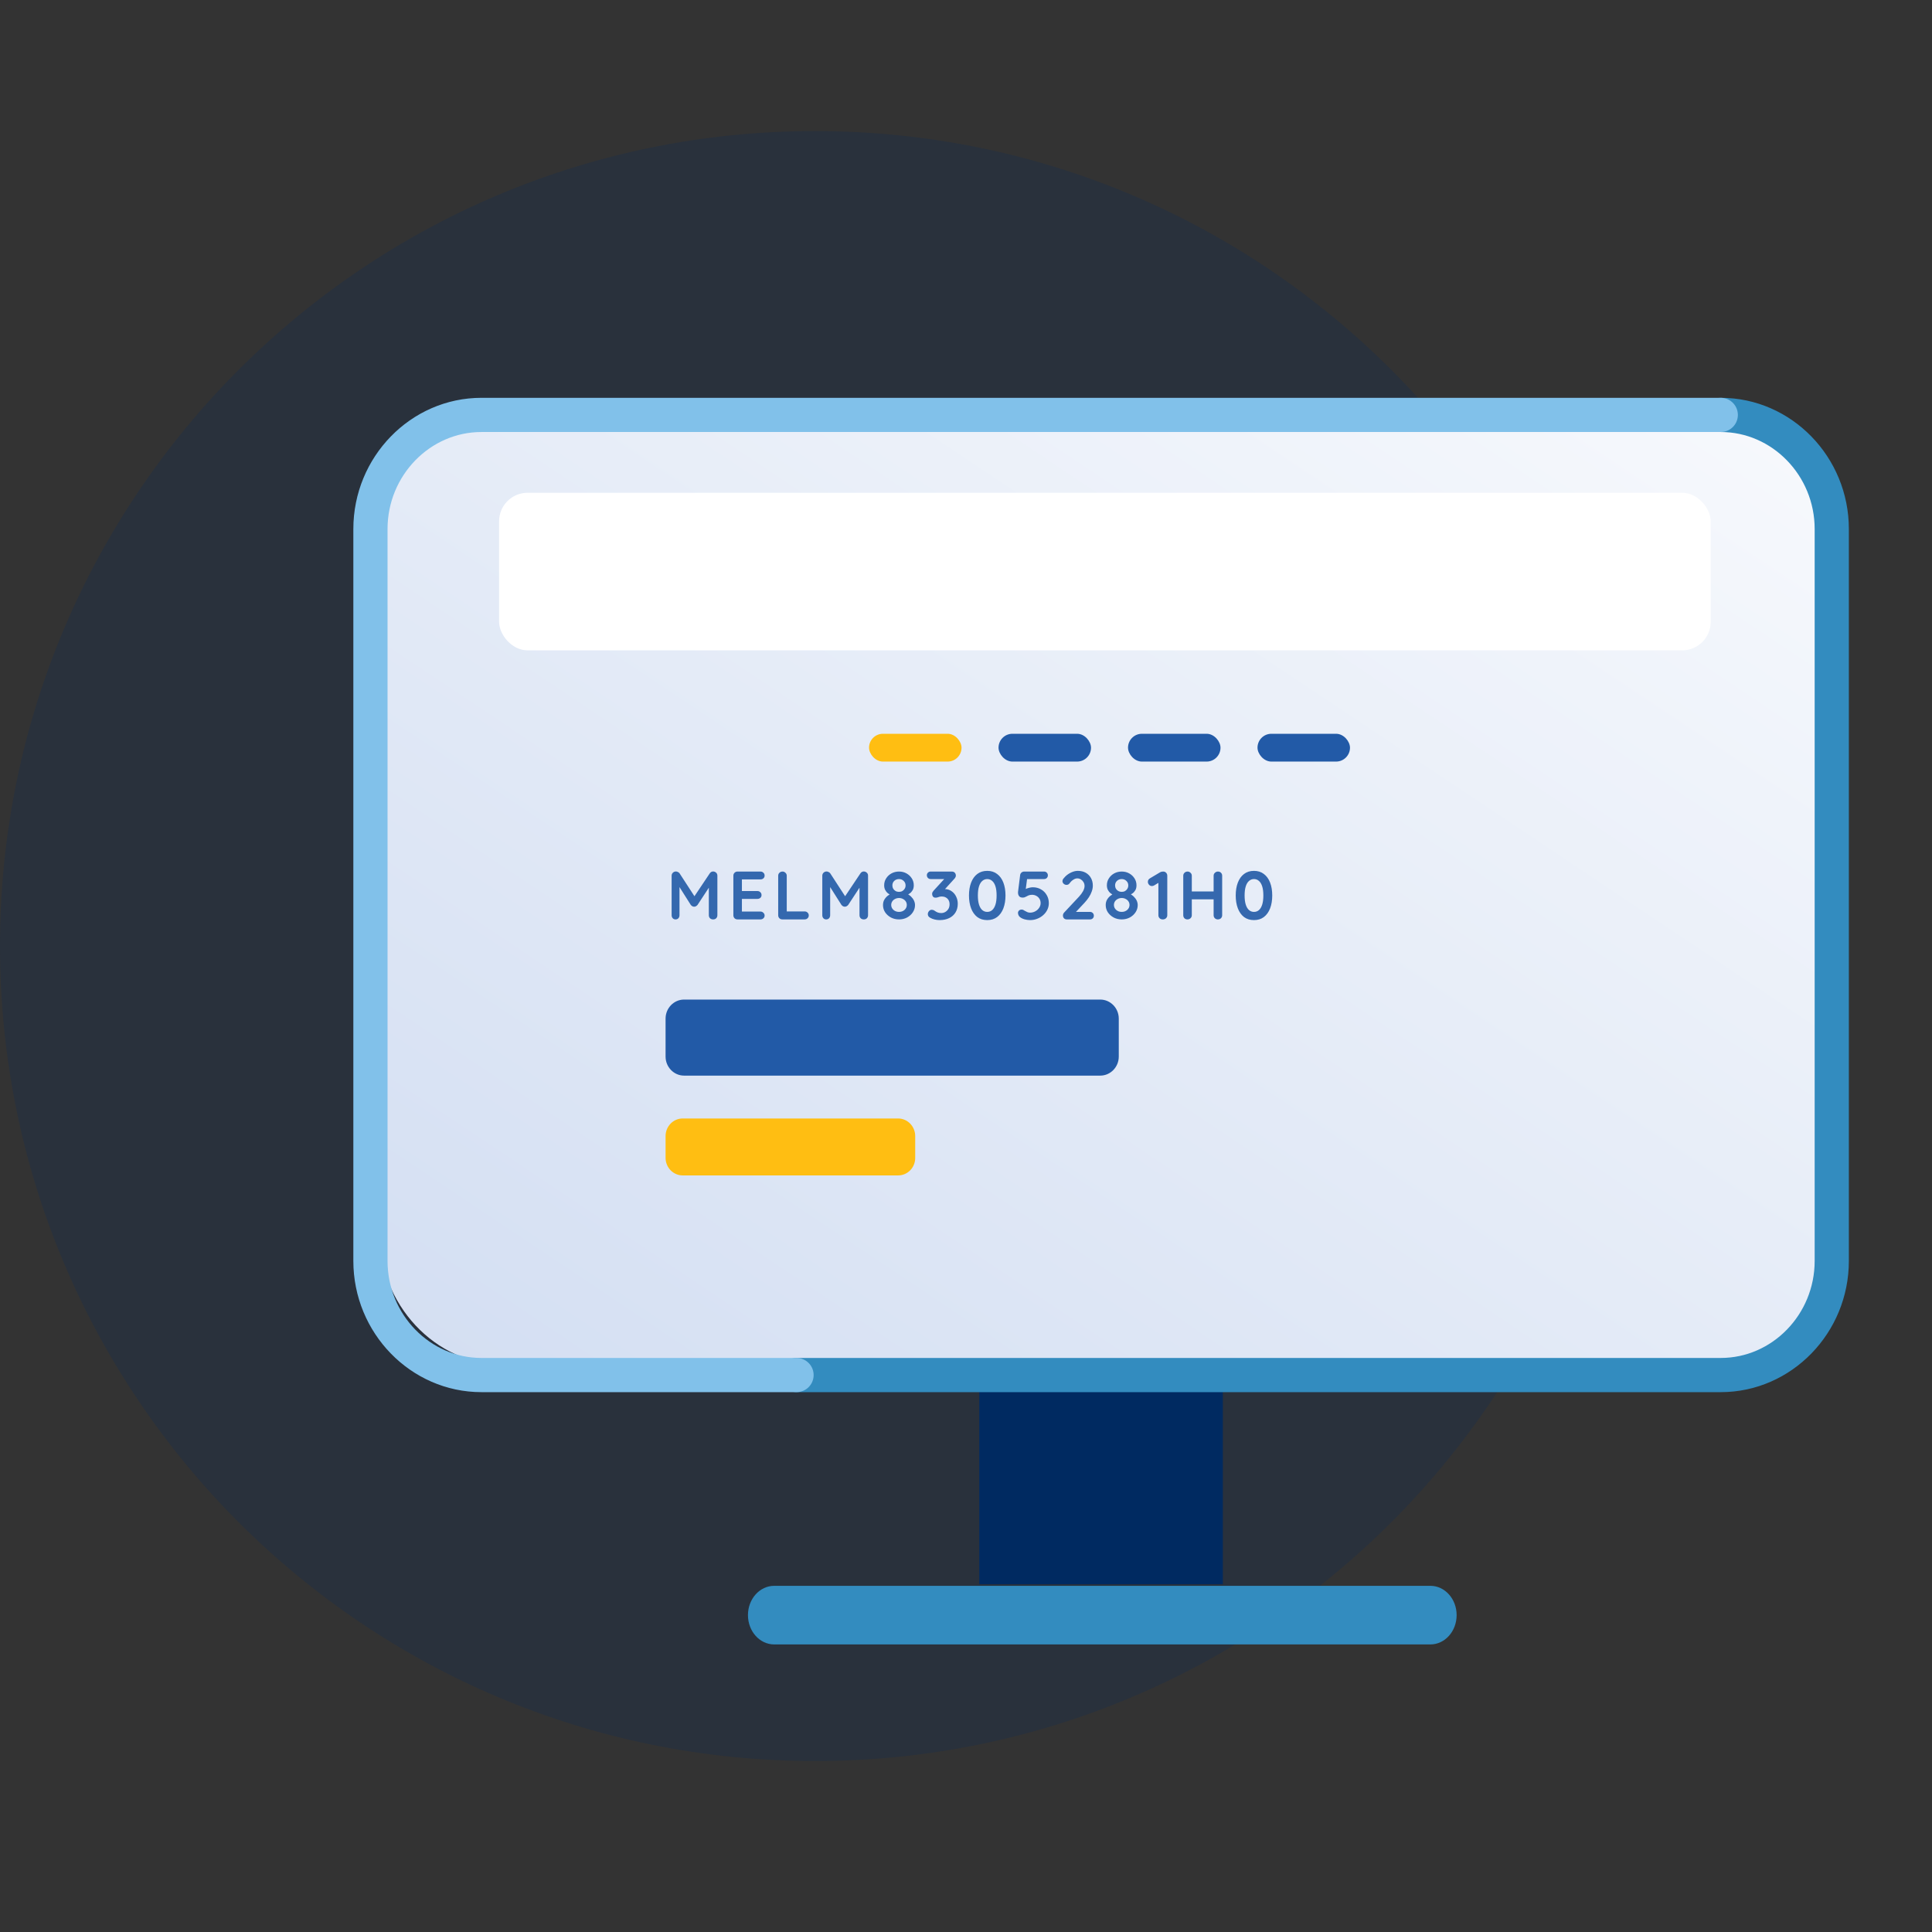 <svg width="339" height="339" viewBox="0 0 339 339" fill="none" xmlns="http://www.w3.org/2000/svg">
<rect x="0" y="0" width="339" height="339" fill="#333333" stroke="none"/>
<path opacity="0.2" d="M143 309C221.977 309 286 244.977 286 166C286 87.023 221.977 23 143 23C64.023 23 0 87.023 0 166C0 244.977 64.023 309 143 309Z" fill="#002A61"/>
<path d="M214.562 241.274H171.833V277.97H214.562V241.274Z" fill="#002A61"/>
<path d="M300.965 239.47H88.407C76.347 239.47 66.481 228.902 66.481 215.987V94.483C66.481 81.567 76.347 71 88.407 71H300.965C313.025 71 322.892 81.567 322.892 94.483V215.987C322.892 228.902 313.025 239.47 300.965 239.47Z" fill="url(#paint0_linear)"/>
<path opacity="0.9" d="M118.604 152.914C118.716 152.914 118.832 152.946 118.952 153.01C119.08 153.066 119.176 153.142 119.24 153.238L122.156 157.726L121.556 157.702L124.544 153.238C124.696 153.022 124.892 152.914 125.132 152.914C125.324 152.914 125.496 152.982 125.648 153.118C125.8 153.254 125.876 153.43 125.876 153.646V160.594C125.876 160.802 125.808 160.978 125.672 161.122C125.536 161.258 125.356 161.326 125.132 161.326C124.908 161.326 124.724 161.258 124.58 161.122C124.444 160.978 124.376 160.802 124.376 160.594V154.942L124.844 155.05L122.396 158.782C122.324 158.87 122.232 158.946 122.12 159.01C122.016 159.074 121.908 159.102 121.796 159.094C121.692 159.102 121.584 159.074 121.472 159.01C121.368 158.946 121.28 158.87 121.208 158.782L118.916 155.158L119.228 154.522V160.594C119.228 160.802 119.164 160.978 119.036 161.122C118.908 161.258 118.74 161.326 118.532 161.326C118.332 161.326 118.168 161.258 118.04 161.122C117.912 160.978 117.848 160.802 117.848 160.594V153.646C117.848 153.446 117.92 153.274 118.064 153.13C118.216 152.986 118.396 152.914 118.604 152.914ZM129.412 152.926H133.432C133.64 152.926 133.812 152.994 133.948 153.13C134.092 153.258 134.164 153.426 134.164 153.634C134.164 153.834 134.092 153.998 133.948 154.126C133.812 154.246 133.64 154.306 133.432 154.306H130.072L130.18 154.102V156.442L130.084 156.346H132.892C133.1 156.346 133.272 156.414 133.408 156.55C133.552 156.678 133.624 156.846 133.624 157.054C133.624 157.254 133.552 157.418 133.408 157.546C133.272 157.666 133.1 157.726 132.892 157.726H130.12L130.18 157.63V160.054L130.084 159.946H133.432C133.64 159.946 133.812 160.018 133.948 160.162C134.092 160.298 134.164 160.458 134.164 160.642C134.164 160.842 134.092 161.006 133.948 161.134C133.812 161.262 133.64 161.326 133.432 161.326H129.412C129.204 161.326 129.028 161.258 128.884 161.122C128.748 160.978 128.68 160.802 128.68 160.594V153.658C128.68 153.45 128.748 153.278 128.884 153.142C129.028 152.998 129.204 152.926 129.412 152.926ZM141.179 159.922C141.387 159.922 141.559 159.99 141.695 160.126C141.839 160.254 141.911 160.422 141.911 160.63C141.911 160.83 141.839 160.998 141.695 161.134C141.559 161.262 141.387 161.326 141.179 161.326H137.279C137.071 161.326 136.895 161.258 136.751 161.122C136.615 160.978 136.547 160.802 136.547 160.594V153.658C136.547 153.45 136.619 153.278 136.763 153.142C136.907 152.998 137.091 152.926 137.315 152.926C137.507 152.926 137.675 152.998 137.819 153.142C137.971 153.278 138.047 153.45 138.047 153.658V160.126L137.783 159.922H141.179ZM145.041 152.914C145.153 152.914 145.269 152.946 145.389 153.01C145.517 153.066 145.613 153.142 145.677 153.238L148.593 157.726L147.993 157.702L150.981 153.238C151.133 153.022 151.329 152.914 151.569 152.914C151.761 152.914 151.933 152.982 152.085 153.118C152.237 153.254 152.313 153.43 152.313 153.646V160.594C152.313 160.802 152.245 160.978 152.109 161.122C151.973 161.258 151.793 161.326 151.569 161.326C151.345 161.326 151.161 161.258 151.017 161.122C150.881 160.978 150.813 160.802 150.813 160.594V154.942L151.281 155.05L148.833 158.782C148.761 158.87 148.669 158.946 148.557 159.01C148.453 159.074 148.345 159.102 148.233 159.094C148.129 159.102 148.021 159.074 147.909 159.01C147.805 158.946 147.717 158.87 147.645 158.782L145.353 155.158L145.665 154.522V160.594C145.665 160.802 145.601 160.978 145.473 161.122C145.345 161.258 145.177 161.326 144.969 161.326C144.769 161.326 144.605 161.258 144.477 161.122C144.349 160.978 144.285 160.802 144.285 160.594V153.646C144.285 153.446 144.357 153.274 144.501 153.13C144.653 152.986 144.833 152.914 145.041 152.914ZM159.089 157.066L159.065 156.79C159.369 156.926 159.633 157.102 159.857 157.318C160.081 157.534 160.253 157.77 160.373 158.026C160.493 158.282 160.553 158.546 160.553 158.818C160.553 159.274 160.425 159.694 160.169 160.078C159.921 160.454 159.585 160.758 159.161 160.99C158.737 161.214 158.265 161.326 157.745 161.326C157.225 161.326 156.753 161.214 156.329 160.99C155.905 160.758 155.565 160.454 155.309 160.078C155.061 159.694 154.937 159.274 154.937 158.818C154.937 158.45 155.013 158.134 155.165 157.87C155.325 157.598 155.521 157.37 155.753 157.186C155.993 157.002 156.229 156.85 156.461 156.73L156.365 157.066C156.165 156.986 155.969 156.874 155.777 156.73C155.593 156.578 155.441 156.386 155.321 156.154C155.201 155.922 155.141 155.65 155.141 155.338C155.141 154.89 155.257 154.486 155.489 154.126C155.721 153.758 156.033 153.466 156.425 153.25C156.825 153.034 157.265 152.926 157.745 152.926C158.233 152.926 158.669 153.034 159.053 153.25C159.445 153.466 159.757 153.758 159.989 154.126C160.221 154.486 160.337 154.89 160.337 155.338C160.337 155.682 160.269 155.97 160.133 156.202C159.997 156.434 159.833 156.618 159.641 156.754C159.449 156.89 159.265 156.994 159.089 157.066ZM156.581 155.362C156.581 155.578 156.629 155.77 156.725 155.938C156.829 156.106 156.969 156.242 157.145 156.346C157.321 156.442 157.521 156.49 157.745 156.49C157.969 156.49 158.165 156.442 158.333 156.346C158.509 156.242 158.645 156.106 158.741 155.938C158.845 155.77 158.897 155.578 158.897 155.362C158.897 155.042 158.785 154.778 158.561 154.57C158.345 154.354 158.073 154.246 157.745 154.246C157.409 154.246 157.129 154.354 156.905 154.57C156.689 154.778 156.581 155.042 156.581 155.362ZM157.745 160.006C158.129 160.006 158.453 159.89 158.717 159.658C158.981 159.418 159.113 159.13 159.113 158.794C159.113 158.562 159.053 158.354 158.933 158.17C158.813 157.986 158.649 157.842 158.441 157.738C158.233 157.626 158.001 157.57 157.745 157.57C157.489 157.57 157.257 157.626 157.049 157.738C156.841 157.842 156.677 157.986 156.557 158.17C156.437 158.354 156.377 158.562 156.377 158.794C156.377 159.13 156.509 159.418 156.773 159.658C157.037 159.89 157.361 160.006 157.745 160.006ZM163.496 159.634C163.568 159.634 163.644 159.646 163.724 159.67C163.812 159.694 163.908 159.742 164.012 159.814C164.148 159.918 164.308 160.01 164.492 160.09C164.684 160.17 164.904 160.21 165.152 160.21C165.4 160.21 165.632 160.15 165.848 160.03C166.072 159.902 166.256 159.726 166.4 159.502C166.544 159.27 166.616 158.994 166.616 158.674C166.616 158.37 166.552 158.118 166.424 157.918C166.304 157.718 166.14 157.566 165.932 157.462C165.732 157.358 165.516 157.306 165.284 157.306C165.108 157.306 164.96 157.322 164.84 157.354C164.728 157.386 164.616 157.422 164.504 157.462C164.4 157.494 164.276 157.51 164.132 157.51C163.948 157.51 163.804 157.446 163.7 157.318C163.604 157.19 163.556 157.038 163.556 156.862C163.556 156.75 163.576 156.65 163.616 156.562C163.664 156.474 163.732 156.378 163.82 156.274L165.932 153.97L166.256 154.246H163.304C163.112 154.246 162.952 154.182 162.824 154.054C162.696 153.926 162.632 153.766 162.632 153.574C162.632 153.39 162.696 153.238 162.824 153.118C162.952 152.99 163.112 152.926 163.304 152.926H166.976C167.224 152.926 167.408 152.994 167.528 153.13C167.656 153.266 167.72 153.438 167.72 153.646C167.72 153.75 167.692 153.85 167.636 153.946C167.588 154.042 167.52 154.134 167.432 154.222L165.308 156.562L164.984 156.154C165.072 156.114 165.192 156.078 165.344 156.046C165.504 156.014 165.636 155.998 165.74 155.998C166.212 155.998 166.62 156.122 166.964 156.37C167.316 156.61 167.584 156.926 167.768 157.318C167.96 157.702 168.056 158.118 168.056 158.566C168.056 159.158 167.924 159.67 167.66 160.102C167.396 160.534 167.024 160.866 166.544 161.098C166.064 161.33 165.504 161.446 164.864 161.446C164.568 161.446 164.276 161.41 163.988 161.338C163.7 161.266 163.452 161.17 163.244 161.05C163.068 160.954 162.948 160.85 162.884 160.738C162.828 160.618 162.8 160.506 162.8 160.402C162.8 160.218 162.864 160.046 162.992 159.886C163.128 159.718 163.296 159.634 163.496 159.634ZM173.226 161.446C172.538 161.446 171.954 161.266 171.474 160.906C171.002 160.538 170.642 160.03 170.394 159.382C170.146 158.726 170.022 157.974 170.022 157.126C170.022 156.27 170.146 155.518 170.394 154.87C170.642 154.222 171.002 153.718 171.474 153.358C171.954 152.99 172.538 152.806 173.226 152.806C173.914 152.806 174.494 152.99 174.966 153.358C175.446 153.718 175.81 154.222 176.058 154.87C176.306 155.518 176.43 156.27 176.43 157.126C176.43 157.974 176.306 158.726 176.058 159.382C175.81 160.03 175.446 160.538 174.966 160.906C174.494 161.266 173.914 161.446 173.226 161.446ZM173.226 160.006C173.562 160.006 173.85 159.902 174.09 159.694C174.338 159.478 174.53 159.158 174.666 158.734C174.802 158.302 174.87 157.766 174.87 157.126C174.87 156.478 174.802 155.942 174.666 155.518C174.53 155.094 174.338 154.778 174.09 154.57C173.85 154.354 173.562 154.246 173.226 154.246C172.898 154.246 172.61 154.354 172.362 154.57C172.114 154.778 171.922 155.094 171.786 155.518C171.65 155.942 171.582 156.478 171.582 157.126C171.582 157.766 171.65 158.302 171.786 158.734C171.922 159.158 172.114 159.478 172.362 159.694C172.61 159.902 172.898 160.006 173.226 160.006ZM180.733 161.446C180.437 161.446 180.121 161.402 179.785 161.314C179.449 161.218 179.173 161.082 178.957 160.906C178.853 160.818 178.769 160.706 178.705 160.57C178.649 160.426 178.621 160.29 178.621 160.162C178.621 160.026 178.677 159.898 178.789 159.778C178.909 159.658 179.077 159.598 179.293 159.598C179.437 159.598 179.617 159.674 179.833 159.826C179.961 159.906 180.101 159.978 180.253 160.042C180.405 160.106 180.561 160.138 180.721 160.138C181.057 160.138 181.365 160.062 181.645 159.91C181.933 159.758 182.161 159.554 182.329 159.298C182.505 159.042 182.593 158.766 182.593 158.47C182.593 158.166 182.521 157.906 182.377 157.69C182.241 157.474 182.057 157.306 181.825 157.186C181.601 157.066 181.357 157.006 181.093 157.006C180.845 157.006 180.629 157.046 180.445 157.126C180.261 157.206 180.093 157.29 179.941 157.378C179.789 157.458 179.637 157.498 179.485 157.498C179.221 157.498 179.025 157.442 178.897 157.33C178.769 157.21 178.689 157.07 178.657 156.91C178.625 156.75 178.617 156.606 178.633 156.478L179.005 153.502C179.037 153.334 179.117 153.198 179.245 153.094C179.381 152.982 179.541 152.926 179.725 152.926H183.193C183.385 152.926 183.545 152.99 183.673 153.118C183.801 153.246 183.865 153.406 183.865 153.598C183.865 153.782 183.801 153.938 183.673 154.066C183.545 154.186 183.385 154.246 183.193 154.246H180.097L180.229 154.138L179.905 156.634L179.749 156.178C179.797 156.098 179.901 156.022 180.061 155.95C180.221 155.878 180.405 155.818 180.613 155.77C180.821 155.714 181.025 155.686 181.225 155.686C181.761 155.686 182.241 155.81 182.665 156.058C183.089 156.298 183.421 156.63 183.661 157.054C183.909 157.47 184.033 157.942 184.033 158.47C184.033 158.886 183.945 159.274 183.769 159.634C183.593 159.994 183.349 160.31 183.037 160.582C182.733 160.854 182.381 161.066 181.981 161.218C181.589 161.37 181.173 161.446 180.733 161.446ZM191.262 160.006C191.454 160.006 191.614 160.07 191.742 160.198C191.87 160.326 191.934 160.486 191.934 160.678C191.934 160.862 191.87 161.018 191.742 161.146C191.614 161.266 191.454 161.326 191.262 161.326H187.182C186.974 161.326 186.81 161.262 186.69 161.134C186.57 161.006 186.51 160.842 186.51 160.642C186.51 160.442 186.582 160.266 186.726 160.114L189.342 157.318C189.63 157.006 189.862 156.69 190.038 156.37C190.214 156.042 190.302 155.738 190.302 155.458C190.302 155.21 190.242 154.986 190.122 154.786C190.002 154.586 189.846 154.426 189.654 154.306C189.462 154.186 189.254 154.126 189.03 154.126C188.798 154.126 188.562 154.206 188.322 154.366C188.082 154.518 187.87 154.722 187.686 154.978C187.59 155.106 187.494 155.186 187.398 155.218C187.302 155.25 187.214 155.266 187.134 155.266C186.958 155.266 186.794 155.202 186.642 155.074C186.498 154.938 186.426 154.782 186.426 154.606C186.426 154.47 186.47 154.338 186.558 154.21C186.654 154.082 186.77 153.95 186.906 153.814C187.21 153.51 187.562 153.266 187.962 153.082C188.362 152.898 188.746 152.806 189.114 152.806C189.658 152.806 190.126 152.918 190.518 153.142C190.91 153.366 191.214 153.674 191.43 154.066C191.646 154.458 191.754 154.902 191.754 155.398C191.754 155.734 191.69 156.078 191.562 156.43C191.442 156.774 191.274 157.11 191.058 157.438C190.842 157.766 190.594 158.082 190.314 158.386L188.694 160.114L188.562 160.006H191.262ZM198.167 157.066L198.143 156.79C198.447 156.926 198.711 157.102 198.935 157.318C199.159 157.534 199.331 157.77 199.451 158.026C199.571 158.282 199.631 158.546 199.631 158.818C199.631 159.274 199.503 159.694 199.247 160.078C198.999 160.454 198.663 160.758 198.239 160.99C197.815 161.214 197.343 161.326 196.823 161.326C196.303 161.326 195.831 161.214 195.407 160.99C194.983 160.758 194.643 160.454 194.387 160.078C194.139 159.694 194.015 159.274 194.015 158.818C194.015 158.45 194.091 158.134 194.243 157.87C194.403 157.598 194.599 157.37 194.831 157.186C195.071 157.002 195.307 156.85 195.539 156.73L195.443 157.066C195.243 156.986 195.047 156.874 194.855 156.73C194.671 156.578 194.519 156.386 194.399 156.154C194.279 155.922 194.219 155.65 194.219 155.338C194.219 154.89 194.335 154.486 194.567 154.126C194.799 153.758 195.111 153.466 195.503 153.25C195.903 153.034 196.343 152.926 196.823 152.926C197.311 152.926 197.747 153.034 198.131 153.25C198.523 153.466 198.835 153.758 199.067 154.126C199.299 154.486 199.415 154.89 199.415 155.338C199.415 155.682 199.347 155.97 199.211 156.202C199.075 156.434 198.911 156.618 198.719 156.754C198.527 156.89 198.343 156.994 198.167 157.066ZM195.659 155.362C195.659 155.578 195.707 155.77 195.803 155.938C195.907 156.106 196.047 156.242 196.223 156.346C196.399 156.442 196.599 156.49 196.823 156.49C197.047 156.49 197.243 156.442 197.411 156.346C197.587 156.242 197.723 156.106 197.819 155.938C197.923 155.77 197.975 155.578 197.975 155.362C197.975 155.042 197.863 154.778 197.639 154.57C197.423 154.354 197.151 154.246 196.823 154.246C196.487 154.246 196.207 154.354 195.983 154.57C195.767 154.778 195.659 155.042 195.659 155.362ZM196.823 160.006C197.207 160.006 197.531 159.89 197.795 159.658C198.059 159.418 198.191 159.13 198.191 158.794C198.191 158.562 198.131 158.354 198.011 158.17C197.891 157.986 197.727 157.842 197.519 157.738C197.311 157.626 197.079 157.57 196.823 157.57C196.567 157.57 196.335 157.626 196.127 157.738C195.919 157.842 195.755 157.986 195.635 158.17C195.515 158.354 195.455 158.562 195.455 158.794C195.455 159.13 195.587 159.418 195.851 159.658C196.115 159.89 196.439 160.006 196.823 160.006ZM204.026 161.326C203.802 161.326 203.618 161.258 203.474 161.122C203.33 160.978 203.258 160.802 203.258 160.594V154.546L203.426 154.81L202.514 155.362C202.394 155.434 202.266 155.47 202.13 155.47C201.922 155.47 201.75 155.394 201.614 155.242C201.478 155.082 201.41 154.914 201.41 154.738C201.41 154.466 201.534 154.258 201.782 154.114L203.594 153.034C203.73 152.962 203.902 152.926 204.11 152.926C204.318 152.926 204.486 152.998 204.614 153.142C204.75 153.278 204.818 153.45 204.818 153.658V160.594C204.818 160.802 204.742 160.978 204.59 161.122C204.446 161.258 204.258 161.326 204.026 161.326ZM208.389 152.926C208.581 152.926 208.749 152.998 208.893 153.142C209.045 153.278 209.121 153.45 209.121 153.658V160.594C209.121 160.802 209.045 160.978 208.893 161.122C208.741 161.258 208.565 161.326 208.365 161.326C208.141 161.326 207.961 161.258 207.825 161.122C207.689 160.978 207.621 160.802 207.621 160.594V153.658C207.621 153.45 207.693 153.278 207.837 153.142C207.981 152.998 208.165 152.926 208.389 152.926ZM213.705 152.926C213.929 152.926 214.109 152.998 214.245 153.142C214.381 153.278 214.449 153.45 214.449 153.658V160.594C214.449 160.802 214.377 160.978 214.233 161.122C214.097 161.258 213.913 161.326 213.681 161.326C213.489 161.326 213.317 161.258 213.165 161.122C213.021 160.978 212.949 160.802 212.949 160.594V153.658C212.949 153.45 213.025 153.278 213.177 153.142C213.329 152.998 213.505 152.926 213.705 152.926ZM208.353 156.418H213.705V157.798H208.353V156.418ZM220.03 161.446C219.342 161.446 218.758 161.266 218.278 160.906C217.806 160.538 217.446 160.03 217.198 159.382C216.95 158.726 216.826 157.974 216.826 157.126C216.826 156.27 216.95 155.518 217.198 154.87C217.446 154.222 217.806 153.718 218.278 153.358C218.758 152.99 219.342 152.806 220.03 152.806C220.718 152.806 221.298 152.99 221.77 153.358C222.25 153.718 222.614 154.222 222.862 154.87C223.11 155.518 223.234 156.27 223.234 157.126C223.234 157.974 223.11 158.726 222.862 159.382C222.614 160.03 222.25 160.538 221.77 160.906C221.298 161.266 220.718 161.446 220.03 161.446ZM220.03 160.006C220.366 160.006 220.654 159.902 220.894 159.694C221.142 159.478 221.334 159.158 221.47 158.734C221.606 158.302 221.674 157.766 221.674 157.126C221.674 156.478 221.606 155.942 221.47 155.518C221.334 155.094 221.142 154.778 220.894 154.57C220.654 154.354 220.366 154.246 220.03 154.246C219.702 154.246 219.414 154.354 219.166 154.57C218.918 154.778 218.726 155.094 218.59 155.518C218.454 155.942 218.386 156.478 218.386 157.126C218.386 157.766 218.454 158.302 218.59 158.734C218.726 159.158 218.918 159.478 219.166 159.694C219.414 159.902 219.702 160.006 220.03 160.006Z" fill="#225AA7"/>
<path d="M301.937 72.804C312.648 72.804 321.411 81.811 321.411 92.82V221.257C321.411 232.266 312.648 241.274 301.937 241.274H139.765" stroke="#338CBF" stroke-width="6" stroke-miterlimit="10" stroke-linecap="round" stroke-linejoin="round"/>
<path d="M139.765 241.274H84.474C73.763 241.274 65 232.266 65 221.257V92.82C65 81.811 73.763 72.804 84.474 72.804H301.937" stroke="#81C1EA" stroke-width="6" stroke-miterlimit="10" stroke-linecap="round" stroke-linejoin="round"/>
<path d="M193.06 188.734H120.031C118.246 188.734 116.786 187.233 116.786 185.398V178.726C116.786 176.891 118.246 175.39 120.031 175.39H193.06C194.845 175.39 196.306 176.891 196.306 178.726V185.398C196.306 187.233 194.845 188.734 193.06 188.734Z" fill="#225AA7"/>
<path d="M157.584 206.246H119.788C118.133 206.246 116.786 204.861 116.786 203.16V199.34C116.786 197.639 118.133 196.254 119.788 196.254H157.584C159.24 196.254 160.587 197.639 160.587 199.34V203.16C160.603 204.861 159.256 206.246 157.584 206.246Z" fill="#FFBE12"/>
<path d="M250.983 288.541H135.846C133.302 288.541 131.241 286.24 131.241 283.399C131.241 280.558 133.302 278.258 135.846 278.258H250.983C253.528 278.258 255.589 280.558 255.589 283.399C255.589 286.24 253.528 288.541 250.983 288.541Z" fill="#338CBF"/>
<rect x="152.488" y="128.752" width="16.229" height="4.879" rx="2.44" fill="#FFBE12"/>
<rect x="175.208" y="128.752" width="16.229" height="4.879" rx="2.44" fill="#225AA7"/>
<rect x="197.928" y="128.752" width="16.229" height="4.879" rx="2.44" fill="#225AA7"/>
<rect x="220.648" y="128.752" width="16.229" height="4.879" rx="2.44" fill="#225AA7"/>
<rect x="87.574" y="86.465" width="212.594" height="27.649" rx="5" fill="white"/>
<defs>
<linearGradient id="paint0_linear" x1="287.189" y1="-23.243" x2="-32.478" y2="455.079" gradientUnits="userSpaceOnUse">
<stop stop-color="white"/>
<stop offset="1" stop-color="#B5C8E9"/>
</linearGradient>
</defs>
</svg>
